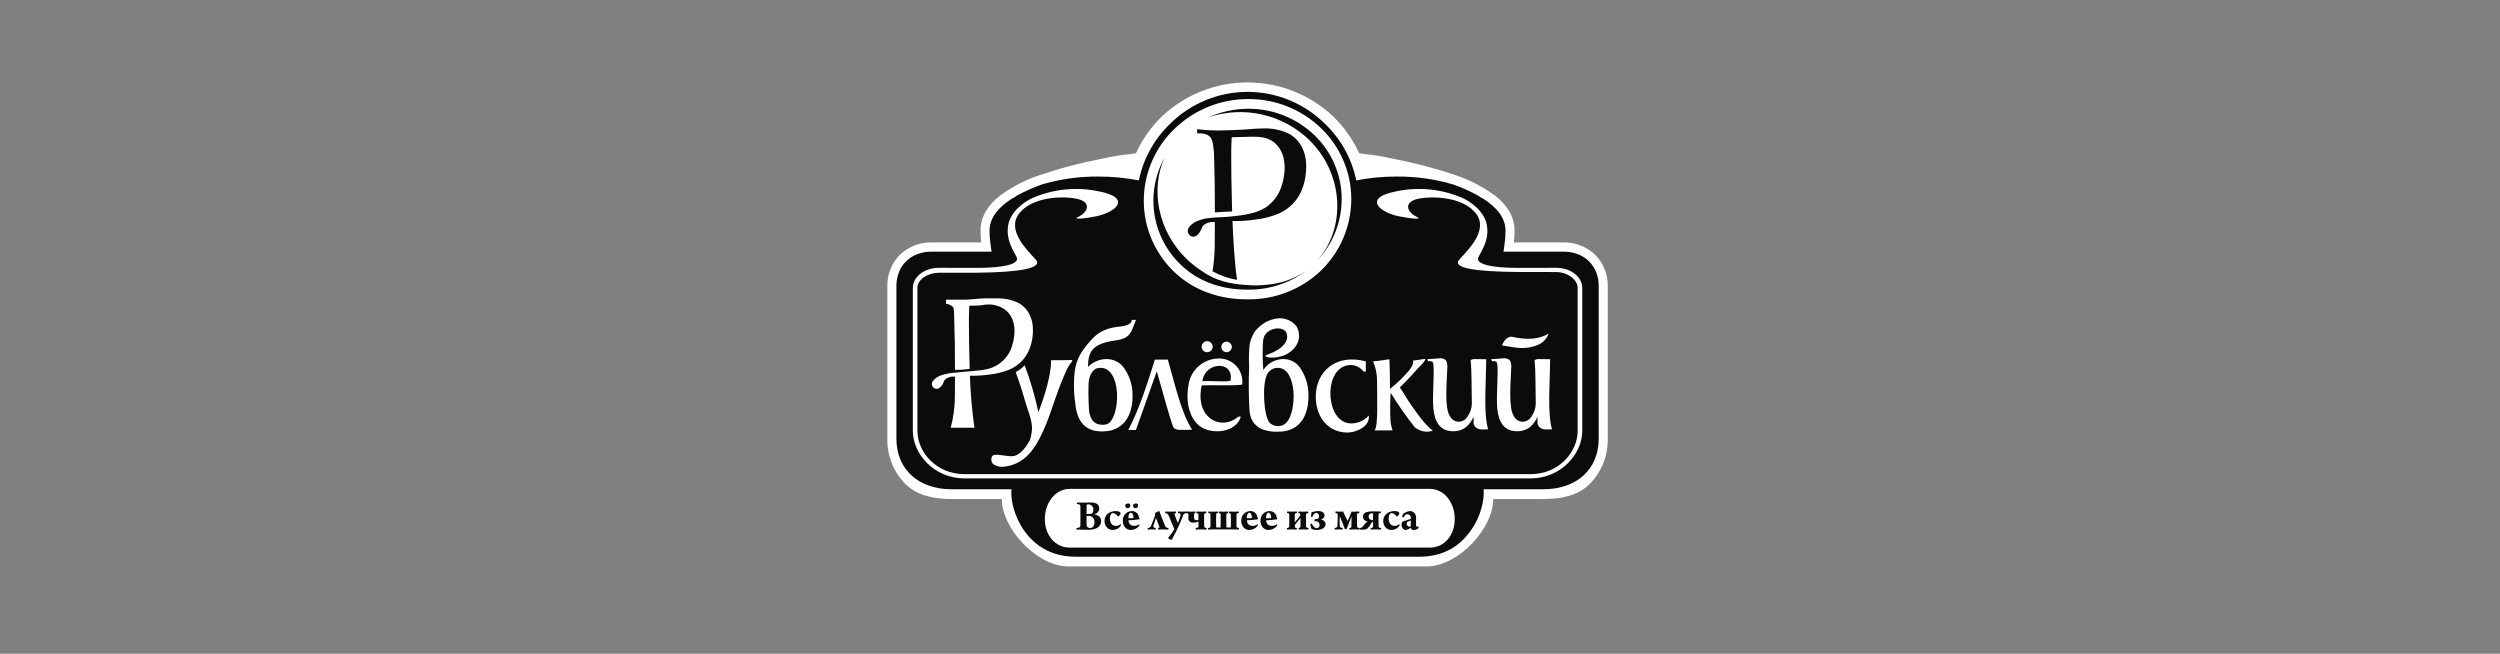 <svg width="283" height="74" viewBox="0 0 283 74" fill="none" xmlns="http://www.w3.org/2000/svg">
<rect x="0" y="0" width="283" height="74" fill="#808080" stroke="none"/>
<path fill-rule="evenodd" clip-rule="evenodd" d="M175.347 56.396H168.674C168.674 56.396 165.468 63.659 160.98 63.659H121.217C116.727 63.659 113.522 56.396 113.522 56.396C113.522 56.396 109.541 55.943 106.849 55.943C104.158 55.943 100.76 52.018 100.76 52.018V33.254C100.76 28.884 104.291 28.114 104.291 28.114L111.216 27.854C111.301 26.79 111.561 25.748 111.985 24.769C112.626 23.484 115.961 21.041 117.371 20.139C118.782 19.237 127.374 19.369 127.374 19.369C127.374 19.369 127.374 18.598 131.221 14.739C135.069 10.879 140.455 10.113 140.455 10.113H142.761C145.924 10.537 148.855 12.006 151.089 14.285C154.936 18.145 154.029 19.369 154.029 19.369C154.029 19.369 160.402 18.232 164.938 20.139C167.974 21.416 170.136 23.484 170.778 24.769C171.419 26.054 171.094 27.854 171.094 27.854L178.925 28.171C178.925 28.171 181.55 28.884 181.55 33.254V50.753C181.55 50.753 178.359 56.396 175.347 56.396Z" fill="#0B0B0B"/>
<path fill-rule="evenodd" clip-rule="evenodd" d="M179.917 54.819C178.599 56.104 176.741 56.495 174.661 56.491H169.023L169.029 56.549C169.029 59.72 165.245 63.976 161.665 64.116H120.775C117.196 63.976 113.411 59.72 113.411 56.549L113.417 56.491H107.785C105.699 56.495 103.841 56.104 102.524 54.819C101.848 54.146 101.315 53.343 100.958 52.459C100.601 51.575 100.427 50.627 100.447 49.674V32.41C100.433 31.749 100.552 31.092 100.797 30.478C101.042 29.864 101.407 29.305 101.871 28.834C102.851 27.908 104.158 27.406 105.506 27.438H111.067C111.019 26.989 110.995 26.538 110.995 26.087C110.995 24.423 111.974 23.1 113.202 22.145C114.542 21.16 116.026 20.388 117.601 19.854C120.014 19.037 122.482 18.39 124.986 17.918C125.967 17.695 126.961 17.535 127.963 17.441L128.593 17.342C129.305 15.776 130.305 14.359 131.542 13.165C134.163 10.701 137.624 9.33 141.221 9.33C144.818 9.33 148.279 10.701 150.9 13.165C152.137 14.359 153.137 15.776 153.849 17.342C154.059 17.375 154.275 17.407 154.48 17.441C155.481 17.535 156.475 17.695 157.456 17.918C159.96 18.389 162.428 19.036 164.842 19.854C166.416 20.388 167.9 21.16 169.24 22.145C170.468 23.1 171.447 24.423 171.447 26.087C171.447 26.538 171.423 26.989 171.375 27.438H176.936C178.285 27.406 179.591 27.908 180.571 28.834C181.035 29.305 181.401 29.864 181.646 30.478C181.891 31.092 182.011 31.749 181.999 32.41V49.674C182.017 50.627 181.843 51.575 181.485 52.459C181.127 53.344 180.594 54.146 179.917 54.819ZM180.973 32.381C180.973 30.087 179.352 28.488 177.001 28.488H170.196L170.312 27.64C170.391 27.116 170.428 26.587 170.423 26.058C170.401 24.641 169.422 23.446 167.817 22.437L167.701 22.4C167.585 22.314 167.458 22.227 167.325 22.145C166.431 21.653 165.498 21.234 164.537 20.892C162.447 20.271 160.277 19.965 158.097 19.986C156.563 19.981 155.032 20.128 153.527 20.423C153.031 17.985 151.803 15.757 150.009 14.034C147.676 11.707 144.515 10.401 141.22 10.401C137.925 10.401 134.765 11.707 132.432 14.034C130.641 15.758 129.416 17.986 128.919 20.423C127.412 20.128 125.88 19.982 124.344 19.986C122.164 19.965 119.993 20.271 117.904 20.892C116.943 21.235 116.01 21.654 115.116 22.145C114.983 22.227 114.856 22.314 114.74 22.4L114.623 22.437C113.019 23.446 112.04 24.641 112.018 26.058C112.012 26.587 112.049 27.116 112.128 27.64L112.245 28.488H105.44C103.092 28.488 101.473 30.087 101.473 32.381V49.645C101.473 53.212 104.051 55.383 107.719 55.383H114.496C114.275 57.681 116.133 63.02 121.738 63.02H160.703C166.305 63.02 168.166 57.681 167.945 55.383H174.722C178.39 55.383 180.973 53.212 180.973 49.645V32.381ZM118.983 40.776C119.381 40.776 120.892 40.784 121.356 40.743C121.37 40.783 121.378 40.825 121.378 40.867V40.895C121.154 41.148 120.964 41.429 120.814 41.732C119.73 44.018 119.16 46.197 118.43 47.989C117.441 50.398 116.329 52.376 113.943 52.788C113.701 52.842 113.453 52.857 113.207 52.833C112.537 52.693 112.106 52.495 112.245 51.787C112.383 51.078 114.114 51.853 114.906 51.585C115.536 51.375 116.1 50.67 116.433 50.09C116.6 49.833 116.703 49.538 116.731 49.233C117.052 47.902 116.466 46.901 115.979 45.188C115.675 44.113 115.326 43.05 114.977 42.119C115.357 41.922 115.701 41.663 115.995 41.353C116.643 43.079 117.161 44.851 117.544 46.654C117.544 46.654 119.01 43.075 118.983 40.776ZM109.771 41.752C109.218 41.836 108.66 41.873 108.101 41.863C108.101 40.508 108.089 39.206 108.089 38.996C108.051 37.411 108.029 36.475 108.007 35.767C108.016 35.442 107.988 35.117 107.925 34.799C107.704 34.566 107.408 34.42 107.089 34.387V33.926H109.169C109.717 33.905 110.248 33.86 110.729 33.819L110.802 33.81C111.499 33.753 112.157 33.777 112.788 33.777C113.62 33.743 114.448 33.906 115.205 34.251C116.373 34.84 117.003 36.076 116.926 37.645C116.832 39.516 116.007 41.081 114.259 41.839C113.541 42.126 112.788 42.315 112.019 42.399C111.302 42.496 110.579 42.543 109.856 42.539H109.793C109.857 44.508 110.029 46.471 110.307 48.421H107.618C107.921 47.302 108.079 46.149 108.089 44.99C108.1 44.619 108.105 43.676 108.105 42.646C107.987 42.626 107.866 42.622 107.746 42.634C106.971 42.741 106.85 43.178 106.85 43.178C106.85 43.178 106.434 44.368 105.71 43.915C104.952 43.198 106.357 42.556 106.357 42.556L106.672 42.44C107.204 42.287 107.752 42.196 108.304 42.168C108.432 42.156 108.57 42.139 108.714 42.123C109.057 42.086 109.433 42.061 109.782 42.032L110.794 41.934C111.004 41.915 111.213 41.885 111.419 41.843C112.135 41.747 112.81 41.45 113.363 40.985C113.917 40.52 114.327 39.908 114.545 39.219C115.071 37.625 114.916 36.068 113.942 35.19C113.336 34.685 112.561 34.427 111.773 34.469C111.469 34.469 111.148 34.568 110.799 34.581C110.606 34.589 109.732 34.609 109.732 34.609L109.726 34.663C109.604 36.121 109.759 41.443 109.759 41.443C109.759 41.443 109.766 41.554 109.771 41.752ZM174.827 38.539C174.732 38.64 174.626 38.729 174.511 38.807C174.396 38.888 174.274 38.958 174.146 39.017C174.011 39.08 173.873 39.133 173.731 39.178C173.582 39.223 173.433 39.264 173.278 39.297C173.121 39.33 172.962 39.355 172.802 39.371C172.633 39.391 172.463 39.401 172.293 39.4C172.118 39.399 171.942 39.388 171.768 39.367C171.585 39.351 171.397 39.322 171.209 39.293C171.021 39.264 170.822 39.231 170.622 39.198C170.423 39.165 170.219 39.132 170.014 39.099L170.019 39.091C170.103 38.873 170.223 38.672 170.374 38.494C170.471 38.379 170.589 38.284 170.722 38.214C170.839 38.149 170.97 38.114 171.104 38.111C171.237 38.136 171.364 38.164 171.491 38.189C171.618 38.214 171.751 38.234 171.873 38.255C171.995 38.276 172.127 38.292 172.255 38.304C172.382 38.317 172.502 38.329 172.625 38.337C172.749 38.346 172.869 38.346 172.991 38.346C173.113 38.346 173.234 38.342 173.356 38.337C173.474 38.333 173.592 38.322 173.709 38.304C173.825 38.291 173.939 38.272 174.053 38.247C174.273 38.199 174.489 38.134 174.7 38.053C174.899 37.977 175.092 37.885 175.277 37.777L175.271 37.835C175.172 38.097 175.021 38.337 174.827 38.539ZM168.907 40.904L168.802 40.657C168.802 40.657 169.499 40.624 170.218 40.558C170.348 40.543 170.48 40.558 170.603 40.601C170.726 40.643 170.839 40.713 170.932 40.805C171.067 41.108 171.113 41.444 171.064 41.773C171.02 43.289 170.727 46.148 171.375 47.124C171.453 47.283 171.569 47.42 171.711 47.526C171.854 47.631 172.02 47.7 172.195 47.727C172.371 47.755 172.55 47.74 172.718 47.683C172.886 47.627 173.038 47.531 173.162 47.404C173.588 46.935 173.831 46.328 173.847 45.694C173.814 44.187 173.842 41.917 173.715 40.846L173.72 40.76C173.876 40.675 174.052 40.636 174.229 40.648C174.567 40.648 175.17 40.661 175.474 40.665C175.463 43.157 175.147 46.72 175.684 48.598C175.568 48.598 175.308 48.607 175.203 48.615H175.175C174.362 48.664 174.08 48.215 174.041 47.902L174.047 47.589V47.19C173.604 48.092 172.984 48.804 171.778 48.817C170.218 48.837 169.648 47.733 169.493 46.267C169.329 44.632 169.72 41.27 169.399 40.965C169.326 40.922 169.244 40.895 169.16 40.884C169.075 40.874 168.989 40.88 168.907 40.904ZM173.266 54.155H109.175C105.734 54.155 103.333 51.379 103.333 48.771V32.562C103.333 31.483 104.461 30.317 106.299 30.317C106.299 30.317 109.756 30.325 110.563 30.325C113.684 30.325 115.476 29.885 115.078 29.094C114.679 28.303 113.86 27.145 114.121 25.535C114.381 23.924 115.958 22.816 116.931 22.392C119.278 21.386 121.879 21.13 124.378 21.659C128.217 22.388 126.297 24.068 123.985 24.505C121.672 24.942 121.849 24.657 121.849 24.657C123.299 24.027 123.592 22.816 121.805 22.482C120.018 22.149 116.743 22.351 115.343 24.196C113.944 26.041 116.218 28.266 117.224 29.353C118.148 30.346 115.535 30.828 110.486 30.873C110.033 30.877 106.791 30.877 106.299 30.877C104.988 30.877 103.853 31.672 103.853 32.562V48.771C103.853 51.181 105.989 53.673 109.175 53.673H173.267C176.453 53.673 178.589 51.181 178.589 48.771V32.562C178.589 31.672 177.455 30.795 176.143 30.795C175.649 30.795 172.41 30.791 171.956 30.791C166.905 30.746 164.294 30.346 165.218 29.353C166.225 28.266 168.499 26.041 167.099 24.196C165.699 22.351 162.429 22.153 160.637 22.482C158.845 22.812 159.143 24.027 160.593 24.657C160.593 24.657 160.775 24.942 158.457 24.505C156.139 24.068 154.225 22.388 158.065 21.659C160.563 21.13 163.164 21.386 165.511 22.392C166.485 22.816 168.056 23.924 168.321 25.535C168.587 27.145 167.763 28.299 167.365 29.094C166.966 29.889 168.759 30.325 171.879 30.325C172.687 30.325 176.143 30.317 176.143 30.317C177.98 30.317 179.114 31.483 179.114 32.562V48.771C179.113 51.379 176.707 54.155 173.266 54.155ZM161.671 40.904L161.565 40.657C161.565 40.657 162.263 40.624 162.982 40.558C163.112 40.543 163.243 40.557 163.367 40.6C163.49 40.643 163.603 40.713 163.696 40.805C163.831 41.108 163.877 41.444 163.828 41.773C163.784 43.289 163.491 46.148 164.133 47.124C164.212 47.283 164.328 47.421 164.471 47.526C164.615 47.63 164.781 47.7 164.957 47.727C165.132 47.754 165.312 47.739 165.48 47.683C165.649 47.627 165.801 47.531 165.925 47.404C166.35 46.934 166.593 46.328 166.611 45.694C166.578 44.187 166.605 41.917 166.479 40.846L166.484 40.76C166.64 40.675 166.816 40.636 166.993 40.648C167.33 40.648 167.933 40.661 168.238 40.665C168.232 43.157 167.906 46.72 168.453 48.598C168.338 48.598 168.072 48.607 167.961 48.615H167.939C167.126 48.664 166.843 48.215 166.805 47.902L166.81 47.589V47.19C166.368 48.092 165.748 48.804 164.542 48.817C162.982 48.837 162.412 47.733 162.263 46.267C162.091 44.632 162.484 41.27 162.163 40.965C162.089 40.923 162.008 40.895 161.923 40.884C161.839 40.874 161.753 40.88 161.671 40.904ZM155.436 40.908C155.956 40.858 156.808 40.76 157.278 40.665C157.339 41.484 157.339 43.697 157.35 44.026C158.127 43.406 158.844 42.715 159.492 41.962C159.884 41.484 160.084 40.941 159.924 40.83L161.334 40.623C161.406 40.871 160.587 41.604 160.587 41.604C160.587 41.604 159.171 43.211 158.457 43.857C158.922 44.5 159.271 45.196 159.796 45.917C160.51 46.905 161.079 47.828 162.203 48.771C162.148 48.78 162.087 48.792 162.014 48.804C161.684 48.886 161.338 48.886 161.007 48.804C160.676 48.721 160.371 48.559 160.117 48.331C159.15 47.093 158.25 45.803 157.423 44.467C157.359 45.479 157.35 46.494 157.395 47.507C157.421 47.92 157.503 48.327 157.639 48.718H155.591C156.028 48.298 155.885 45.266 155.88 43.021C155.874 42.294 155.723 41.575 155.434 40.908H155.436ZM152.752 47.923C153.162 47.953 153.573 47.889 153.953 47.735C154.334 47.582 154.675 47.343 154.949 47.037C155.104 48.347 153.405 48.981 152.487 48.965C150.252 48.932 148.986 47.128 148.945 45.011C148.884 42.098 151.196 39.989 154.61 40.908V42.041C154.572 42.065 154.529 42.079 154.485 42.083C154.441 42.086 154.396 42.079 154.355 42.061C154.102 41.72 153.737 41.477 153.325 41.374C152.912 41.271 152.477 41.315 152.092 41.497C149.87 42.461 150.158 47.647 152.752 47.923ZM147.049 41.468C147.75 42.404 148.125 43.544 148.117 44.714C148.161 46.79 147.325 48.928 144.581 48.87C144.068 48.886 143.555 48.815 143.065 48.66C142.691 48.544 142.353 48.333 142.085 48.048C141.817 47.763 141.626 47.413 141.533 47.033C141.485 46.831 141.454 46.626 141.439 46.419C141.345 44.797 141.334 43.17 141.405 41.546C141.361 40.783 141.37 40.018 141.433 39.256C141.46 38.875 141.558 38.502 141.721 38.156C141.86 37.774 142.085 37.43 142.381 37.151C142.866 36.656 143.479 36.303 144.152 36.134C144.607 35.993 145.093 35.989 145.55 36.121C146.007 36.254 146.415 36.517 146.724 36.879C146.965 37.251 147.08 37.69 147.053 38.131C147.027 38.573 146.859 38.995 146.575 39.334C146.153 39.844 145.576 40.203 144.932 40.356C143.875 40.636 143.222 40.376 143.239 40.298C143.233 40.17 143.847 40.08 144.578 39.631C144.972 39.421 145.302 39.11 145.535 38.729C145.641 38.556 145.7 38.359 145.707 38.157C145.714 37.955 145.668 37.754 145.573 37.575C145.214 37.04 144.124 37.023 143.427 37.629C143.388 37.678 143.349 37.724 143.327 37.748C142.94 38.111 142.956 38.844 142.946 39.33C142.915 40.19 142.937 41.051 143.012 41.909C143.69 40.681 145.831 40.022 147.049 41.468ZM143.724 47.857C143.937 48.059 144.209 48.189 144.5 48.226C144.792 48.263 145.088 48.206 145.345 48.063C146.971 47.144 146.955 40.879 144.161 41.715C143.885 41.843 143.648 42.042 143.475 42.292C142.839 43.388 143.032 47.083 143.724 47.857ZM141.129 33.885C138.146 33.885 135.164 32.953 132.89 30.746C131.81 29.708 130.951 28.462 130.364 27.084C129.777 25.706 129.476 24.223 129.477 22.725C129.478 21.203 129.786 19.698 130.384 18.298C130.982 16.898 131.857 15.634 132.956 14.582C135.197 12.412 138.197 11.203 141.316 11.212C144.385 11.2 147.339 12.385 149.548 14.516C150.628 15.555 151.487 16.801 152.075 18.18C152.662 19.558 152.966 21.041 152.967 22.54C152.963 24.062 152.653 25.568 152.054 26.967C151.455 28.366 150.58 29.63 149.482 30.684C147.225 32.804 144.225 33.954 141.129 33.885H141.129ZM131.819 17.848C130.997 19.342 130.565 21.02 130.563 22.725C130.564 24.075 130.837 25.411 131.367 26.652C131.896 27.894 132.671 29.016 133.645 29.951C135.704 31.948 138.408 32.785 141.13 32.785C143.539 32.847 145.899 32.102 147.835 30.667C146.504 31.579 144.954 32.12 143.345 32.237C142.61 32.321 141.869 32.33 141.132 32.261C139.268 32.163 137.569 31.767 136.053 30.68C135.422 30.275 134.833 29.808 134.294 29.287C131.071 26.14 130.208 21.465 131.818 17.848H131.819ZM139.426 15.603V15.57L139.47 15.533C139.659 15.529 140.483 15.513 140.687 15.504C141.092 15.488 141.473 15.472 141.827 15.472C142.718 15.472 143.642 15.562 144.367 16.233C145.512 17.284 145.689 19.146 145.075 21.049C144.797 21.974 144.226 22.783 143.448 23.356C143.276 23.487 143.09 23.6 142.895 23.694C142.491 23.902 142.062 24.055 141.618 24.151C141.212 24.258 140.799 24.338 140.382 24.39C139.813 24.456 139.082 24.558 138.407 24.575C138.081 24.583 137.782 24.6 137.522 24.62V24.637C137.458 24.633 137.393 24.633 137.329 24.637C136.913 24.674 136.587 24.719 136.34 24.764C136.173 24.802 136.008 24.849 135.846 24.904L135.475 25.041C135.475 25.041 133.827 25.811 134.717 26.672C135.569 27.211 136.056 25.786 136.056 25.786C136.056 25.786 136.2 25.263 137.101 25.135C137.242 25.121 137.383 25.127 137.522 25.152C137.522 26.383 137.516 27.512 137.505 27.957C137.485 28.878 137.403 29.798 137.262 30.709C138.124 31.191 139.064 31.52 140.039 31.681C139.751 29.913 139.591 26.787 139.514 25.02C140.387 25.039 141.261 24.982 142.125 24.851C143.022 24.751 143.901 24.526 144.736 24.184C146.789 23.277 147.751 21.407 147.856 19.171C147.951 17.292 147.214 15.809 145.843 15.109C144.96 14.694 143.99 14.499 143.016 14.54C142.324 14.54 141.615 14.615 140.863 14.664C140.332 14.701 139.27 14.738 138.733 14.751C137.659 14.798 136.582 14.757 135.514 14.627V14.635L135.519 14.981C135.53 15.097 135.547 15.097 135.58 15.097H135.718L135.823 15.092C135.894 15.092 135.964 15.097 136.034 15.105C136.153 15.115 136.271 15.134 136.388 15.162C136.505 15.196 136.618 15.241 136.725 15.298C136.831 15.358 136.924 15.436 137.002 15.529C137.093 15.643 137.162 15.773 137.208 15.912C137.28 16.127 137.327 16.349 137.346 16.575L137.423 17.292C137.44 18.095 137.468 19.154 137.506 20.785C137.512 21.028 137.517 22.486 137.523 24.048C138.021 24.006 138.745 23.961 139.476 23.936C139.47 23.792 139.47 23.71 139.47 23.71C139.47 23.71 139.287 17.342 139.425 15.603H139.426ZM148.804 15.311C146.793 13.376 144.108 12.301 141.318 12.312C139.772 12.312 138.243 12.638 136.831 13.268C138.782 12.615 140.874 12.511 142.88 12.965C144.885 13.42 146.728 14.416 148.206 15.846C152.151 19.698 152.411 25.872 149.052 29.563C150.862 27.672 151.874 25.157 151.88 22.54C151.88 21.19 151.608 19.854 151.079 18.611C150.55 17.369 149.775 16.246 148.802 15.311H148.804ZM136.024 39.273C136.018 39.148 136.05 39.024 136.115 38.917C136.18 38.81 136.276 38.726 136.39 38.674C136.504 38.622 136.63 38.605 136.754 38.626C136.877 38.647 136.991 38.705 137.082 38.791C137.172 38.877 137.235 38.989 137.261 39.111C137.288 39.233 137.277 39.361 137.23 39.477C137.184 39.593 137.103 39.692 137 39.762C136.896 39.832 136.774 39.87 136.649 39.87C136.569 39.872 136.488 39.858 136.413 39.829C136.338 39.8 136.27 39.757 136.211 39.701C136.153 39.646 136.107 39.58 136.074 39.506C136.042 39.432 136.024 39.353 136.022 39.273H136.024ZM138.818 39.87C138.701 39.864 138.589 39.824 138.495 39.756C138.401 39.687 138.329 39.592 138.288 39.483C138.247 39.374 138.24 39.255 138.266 39.141C138.292 39.028 138.35 38.924 138.435 38.843C138.519 38.763 138.625 38.709 138.74 38.688C138.854 38.667 138.973 38.68 139.08 38.726C139.187 38.772 139.279 38.848 139.343 38.945C139.408 39.042 139.442 39.156 139.443 39.273C139.441 39.353 139.423 39.432 139.391 39.506C139.359 39.579 139.312 39.646 139.254 39.701C139.196 39.757 139.127 39.8 139.052 39.829C138.977 39.858 138.897 39.872 138.817 39.87H138.818ZM140.162 47.177C140.26 47.151 140.362 47.15 140.461 47.173C139.974 48.957 137.141 49.278 135.78 48.211C134.419 47.144 134.231 44.961 134.574 43.375C134.727 42.613 135.131 41.923 135.722 41.418C136.313 40.912 137.056 40.62 137.833 40.587C138.22 40.559 138.609 40.618 138.971 40.759C139.333 40.901 139.658 41.121 139.925 41.403C140.191 41.686 140.391 42.024 140.511 42.394C140.63 42.763 140.666 43.155 140.616 43.54C139.504 43.688 137.147 43.569 136.029 43.627C135.232 47.322 138.219 48.829 140.161 47.177H140.162ZM139.299 43.083C139.515 41.81 138.663 41.32 137.789 41.431C137.355 41.488 136.953 41.689 136.648 42.002C136.343 42.315 136.152 42.722 136.107 43.157C136.659 43.058 138.944 43.289 139.298 43.083H139.299ZM132.201 40.706C132.981 43.396 133.684 46.671 134.945 48.64C134.635 48.656 134.121 48.673 133.651 48.66C133.405 48.672 133.16 48.618 132.942 48.504C132.871 48.437 132.816 48.356 132.782 48.265C132.582 47.737 132.173 46.374 131.93 45.501C131.603 44.339 131.27 43.128 130.945 42.036C130.259 44.01 128.583 48.673 128.583 48.673H127.724C128.98 46.283 129.854 43.491 130.734 40.706H132.201H132.201ZM126.276 38.535C123.521 38.922 123.183 39.894 123.161 41.542C124.057 40.566 125.955 40.179 127.094 41.468C127.822 42.392 128.212 43.538 128.201 44.714C128.245 46.498 127.604 48.318 125.612 48.763L125.488 48.78C122.485 49.208 122.003 47.157 121.809 46.325C121.771 46.137 121.747 45.947 121.738 45.756C121.616 45.013 121.561 44.26 121.573 43.507C121.578 41.27 121.982 40.146 123.603 38.399C124.378 37.571 125.251 37.102 126.812 36.962C127.498 36.9 128.123 36.665 128.123 36.212H128.593L128.212 37.196C127.818 38.222 127.127 38.411 126.275 38.535H126.276ZM123.272 46.316C123.272 46.316 123.272 48.079 124.738 48.079C125.023 48.113 125.311 48.044 125.551 47.886L125.607 47.836L125.617 47.828C126.995 46.374 126.807 40.932 124.085 41.715L124.068 41.723C123.958 41.781 123.266 42.172 123.222 43.478C123.171 44.899 123.271 46.316 123.271 46.316H123.272Z" fill="white"/>
<path fill-rule="evenodd" clip-rule="evenodd" d="M161.856 61.99H121.098C119.444 61.99 118.276 60.585 118.276 58.752C118.276 56.919 119.444 55.342 121.098 55.342H161.856C163.51 55.342 164.677 56.915 164.677 58.752C164.677 60.59 163.51 61.99 161.856 61.99ZM123.891 58.2C124.039 58.172 124.172 58.094 124.271 57.981C124.37 57.867 124.427 57.724 124.435 57.574C124.435 56.998 123.935 56.882 123.474 56.882C123.342 56.882 122.994 56.899 122.611 56.899C122.239 56.899 122.028 56.882 121.911 56.882C121.894 56.939 121.894 56.999 121.911 57.055C121.998 57.059 122.084 57.076 122.166 57.105C122.21 57.119 122.248 57.149 122.272 57.189C122.297 57.229 122.306 57.277 122.299 57.323C122.308 57.591 122.308 57.887 122.308 58.402C122.308 58.967 122.308 59.354 122.299 59.481C122.305 59.527 122.296 59.574 122.274 59.615C122.251 59.655 122.217 59.688 122.175 59.708C122.074 59.743 121.968 59.765 121.861 59.774C121.84 59.829 121.838 59.89 121.856 59.947C122.19 59.947 123.004 59.972 123.22 59.972C123.506 59.979 123.792 59.928 124.058 59.823C124.233 59.762 124.383 59.647 124.489 59.496C124.594 59.344 124.649 59.163 124.647 58.979C124.647 58.538 124.333 58.32 123.892 58.229C123.889 58.227 123.887 58.225 123.886 58.223C123.885 58.22 123.884 58.218 123.884 58.215C123.884 58.212 123.885 58.209 123.886 58.207C123.887 58.204 123.889 58.202 123.891 58.2ZM126.878 59.366C126.876 59.359 126.872 59.352 126.867 59.346C126.862 59.34 126.856 59.336 126.848 59.333C126.704 59.461 126.517 59.532 126.324 59.531C126.22 59.536 126.117 59.514 126.024 59.468C125.931 59.422 125.852 59.353 125.794 59.267C125.69 59.094 125.638 58.896 125.642 58.695C125.642 58.307 125.794 58.077 126.01 58.077C126.229 58.131 126.421 58.267 126.545 58.456C126.568 58.467 126.594 58.47 126.619 58.464C126.718 58.381 126.797 58.277 126.85 58.159C126.859 58.127 126.859 58.093 126.85 58.06C126.812 57.993 126.751 57.941 126.678 57.916C126.543 57.866 126.4 57.844 126.256 57.85C125.998 57.86 125.747 57.934 125.525 58.064C125.375 58.157 125.252 58.286 125.165 58.439C125.079 58.593 125.032 58.766 125.031 58.942C125.021 59.192 125.095 59.439 125.242 59.642C125.327 59.757 125.44 59.849 125.569 59.91C125.698 59.971 125.841 59.999 125.983 59.992C126.152 59.989 126.317 59.948 126.467 59.872C126.617 59.795 126.747 59.686 126.848 59.551C126.875 59.494 126.885 59.429 126.878 59.366ZM127.907 57.055C127.883 57.032 127.853 57.014 127.821 57.003C127.789 56.992 127.755 56.987 127.721 56.989C127.607 56.99 127.496 57.029 127.407 57.1C127.381 57.169 127.375 57.243 127.388 57.315C127.397 57.355 127.414 57.394 127.438 57.428C127.463 57.462 127.494 57.491 127.53 57.512C127.629 57.53 127.731 57.52 127.824 57.484C127.862 57.451 127.891 57.41 127.912 57.364C127.932 57.319 127.942 57.27 127.942 57.22C127.94 57.163 127.929 57.108 127.907 57.055ZM128.79 57.055C128.737 57.01 128.669 56.986 128.599 56.989C128.485 56.991 128.375 57.03 128.285 57.1C128.262 57.169 128.255 57.243 128.265 57.315C128.288 57.395 128.338 57.466 128.408 57.512C128.506 57.53 128.608 57.52 128.702 57.484C128.74 57.451 128.771 57.411 128.791 57.365C128.811 57.32 128.821 57.27 128.819 57.22C128.82 57.164 128.81 57.108 128.79 57.055ZM128.932 58.579C128.917 58.382 128.829 58.198 128.685 58.063C128.54 57.928 128.35 57.852 128.153 57.85C127.945 57.855 127.742 57.913 127.564 58.019C127.417 58.12 127.298 58.255 127.218 58.413C127.137 58.572 127.098 58.748 127.103 58.925C127.088 59.228 127.194 59.525 127.397 59.749C127.485 59.833 127.588 59.897 127.701 59.939C127.814 59.981 127.934 59.999 128.055 59.992C128.229 59.984 128.4 59.938 128.555 59.859C128.711 59.779 128.848 59.667 128.957 59.531C128.972 59.477 128.981 59.422 128.981 59.366C128.977 59.353 128.969 59.341 128.957 59.333C128.798 59.463 128.598 59.532 128.393 59.527C128.308 59.532 128.223 59.52 128.142 59.491C128.062 59.462 127.989 59.416 127.927 59.358C127.819 59.246 127.754 59.1 127.741 58.946C127.74 58.928 127.748 58.91 127.76 58.897C128.168 58.886 128.574 58.848 128.976 58.785C128.996 58.742 129.006 58.696 129.006 58.649C128.974 58.636 128.947 58.611 128.932 58.579ZM131.242 57.883C131.24 57.873 131.234 57.865 131.226 57.859C131.218 57.853 131.208 57.85 131.198 57.85C131.039 57.907 130.887 57.983 130.747 58.077C130.741 58.084 130.738 58.092 130.736 58.1C130.734 58.109 130.735 58.118 130.737 58.126C130.759 58.162 130.771 58.203 130.773 58.244C130.775 58.286 130.766 58.328 130.747 58.365C130.619 58.715 130.438 59.201 130.34 59.416C130.323 59.514 130.272 59.605 130.196 59.67C130.12 59.735 130.023 59.772 129.923 59.774C129.905 59.83 129.907 59.892 129.928 59.947C130.016 59.947 130.202 59.93 130.34 59.93C130.457 59.93 130.722 59.947 130.806 59.947C130.834 59.894 130.845 59.833 130.835 59.774C130.763 59.76 130.692 59.74 130.624 59.712C130.561 59.683 130.536 59.63 130.57 59.498C130.611 59.354 130.752 58.921 130.845 58.662C130.846 58.659 130.848 58.657 130.85 58.656C130.852 58.655 130.855 58.654 130.857 58.654C130.86 58.654 130.862 58.655 130.864 58.656C130.866 58.657 130.868 58.659 130.869 58.662C130.963 58.88 131.164 59.403 131.24 59.634C131.26 59.704 131.24 59.72 131.221 59.729C131.179 59.747 131.137 59.762 131.093 59.774C131.085 59.832 131.092 59.892 131.113 59.947C131.206 59.939 131.451 59.93 131.598 59.93C131.745 59.93 132.113 59.939 132.25 59.947C132.271 59.892 132.274 59.831 132.26 59.774C132.171 59.776 132.083 59.748 132.012 59.694C131.941 59.64 131.89 59.564 131.868 59.477C131.752 59.209 131.394 58.303 131.242 57.883ZM136.597 59.774C136.549 59.76 136.5 59.749 136.45 59.741C136.428 59.738 136.408 59.73 136.389 59.719C136.371 59.707 136.354 59.693 136.342 59.675C136.329 59.657 136.32 59.637 136.315 59.616C136.31 59.595 136.309 59.573 136.312 59.551C136.307 59.424 136.302 59.172 136.302 58.901C136.298 58.678 136.302 58.402 136.307 58.27C136.304 58.251 136.305 58.232 136.309 58.213C136.314 58.194 136.323 58.176 136.335 58.161C136.347 58.146 136.362 58.133 136.38 58.125C136.397 58.116 136.416 58.111 136.435 58.11C136.469 58.102 136.523 58.085 136.559 58.081C136.568 58.022 136.568 57.962 136.559 57.904C136.377 57.908 136.201 57.92 135.999 57.92C135.862 57.92 135.524 57.908 135.445 57.908C135.429 57.963 135.426 58.02 135.435 58.077C135.476 58.082 135.516 58.093 135.553 58.11C135.585 58.114 135.615 58.13 135.635 58.156C135.655 58.181 135.665 58.213 135.661 58.246C135.666 58.41 135.666 58.678 135.666 58.855C135.603 58.878 135.537 58.889 135.47 58.888C135.427 58.894 135.383 58.889 135.342 58.874C135.301 58.859 135.264 58.835 135.235 58.803C135.205 58.771 135.183 58.733 135.171 58.691C135.159 58.65 135.157 58.605 135.166 58.563C135.16 58.441 135.161 58.318 135.171 58.196C135.175 58.122 135.195 58.102 135.313 58.077C135.332 58.021 135.332 57.96 135.313 57.904C135.272 57.904 135.097 57.92 134.842 57.92C134.548 57.92 134.366 57.904 134.298 57.904C134.295 57.909 134.293 57.915 134.291 57.92C134.291 57.916 134.291 57.908 134.288 57.904C134.141 57.908 133.974 57.92 133.812 57.92C133.631 57.92 133.469 57.904 133.366 57.904C133.348 57.96 133.34 58.018 133.342 58.077C133.418 58.082 133.492 58.1 133.562 58.13C133.579 58.136 133.594 58.144 133.607 58.155C133.62 58.166 133.631 58.18 133.638 58.195C133.646 58.211 133.651 58.227 133.652 58.245C133.653 58.262 133.65 58.279 133.645 58.295C133.571 58.599 133.469 58.895 133.341 59.181H133.321C133.262 59.041 133.022 58.435 132.953 58.217C132.948 58.199 132.949 58.181 132.955 58.164C132.961 58.147 132.973 58.132 132.988 58.122C133.035 58.101 133.084 58.086 133.135 58.077C133.142 58.019 133.138 57.96 133.125 57.904C132.983 57.908 132.845 57.92 132.556 57.92C132.237 57.92 131.987 57.904 131.923 57.904C131.905 57.96 131.895 58.018 131.894 58.077C131.954 58.086 132.013 58.101 132.07 58.122C132.208 58.172 132.252 58.25 132.394 58.6C132.575 59.028 132.757 59.481 132.875 59.766C132.895 59.81 132.918 59.852 132.943 59.893C132.749 60.234 132.519 60.553 132.257 60.845C132.245 60.879 132.243 60.917 132.252 60.952C132.347 61.036 132.465 61.089 132.59 61.104L132.649 61.088C132.683 61.022 132.762 60.882 132.821 60.763C133.232 60.009 133.593 59.229 133.9 58.427C133.911 58.365 133.936 58.307 133.972 58.255C134.009 58.204 134.056 58.161 134.111 58.13C134.168 58.103 134.229 58.085 134.292 58.077V58.073C134.335 58.08 134.378 58.091 134.42 58.106C134.451 58.112 134.48 58.13 134.499 58.156C134.519 58.181 134.529 58.213 134.527 58.246C134.527 58.41 134.523 58.538 134.523 58.649C134.516 58.721 134.526 58.794 134.552 58.861C134.579 58.928 134.621 58.988 134.675 59.037C134.807 59.13 134.968 59.175 135.131 59.164C135.317 59.16 135.501 59.117 135.67 59.037C135.67 59.242 135.675 59.432 135.665 59.572C135.671 59.605 135.664 59.639 135.647 59.667C135.63 59.696 135.604 59.718 135.572 59.729C135.503 59.749 135.439 59.757 135.356 59.774C135.34 59.831 135.343 59.892 135.366 59.947C135.444 59.939 135.802 59.93 135.969 59.93C136.146 59.93 136.44 59.947 136.577 59.947C136.6 59.892 136.607 59.832 136.597 59.774H136.597ZM140.255 59.774C140.205 59.76 140.155 59.749 140.103 59.741C140.082 59.738 140.062 59.73 140.043 59.718C140.025 59.707 140.009 59.692 139.997 59.674C139.984 59.657 139.976 59.637 139.971 59.615C139.967 59.594 139.967 59.573 139.971 59.551V58.884C139.971 58.662 139.966 58.39 139.976 58.262C139.971 58.245 139.97 58.226 139.974 58.208C139.977 58.19 139.984 58.173 139.995 58.159C140.006 58.144 140.02 58.132 140.036 58.123C140.052 58.115 140.07 58.11 140.088 58.11C140.134 58.098 140.18 58.088 140.226 58.081C140.238 58.023 140.238 57.962 140.226 57.904C140.044 57.908 139.868 57.92 139.667 57.92C139.529 57.92 139.211 57.908 139.132 57.908C139.111 57.965 139.106 58.026 139.117 58.085C139.161 58.093 139.21 58.102 139.244 58.11C139.269 58.114 139.291 58.127 139.306 58.147C139.322 58.167 139.329 58.192 139.327 58.217C139.337 58.32 139.337 58.748 139.337 58.897C139.337 59.197 139.337 59.642 139.332 59.687C139.329 59.693 139.325 59.698 139.32 59.702C139.315 59.706 139.309 59.708 139.303 59.708H138.861C138.851 59.705 138.842 59.699 138.836 59.691C138.83 59.683 138.827 59.673 138.827 59.663C138.817 59.473 138.817 59.148 138.817 58.88C138.817 58.658 138.817 58.398 138.822 58.266C138.816 58.235 138.82 58.203 138.835 58.175C138.85 58.147 138.875 58.126 138.904 58.114L139.012 58.081C139.024 58.023 139.024 57.962 139.012 57.904C138.831 57.908 138.708 57.92 138.512 57.92C138.262 57.92 138.056 57.908 137.977 57.908C137.961 57.964 137.957 58.023 137.967 58.081L138.08 58.106C138.095 58.108 138.109 58.113 138.123 58.121C138.136 58.13 138.147 58.141 138.156 58.153C138.164 58.166 138.17 58.181 138.173 58.196C138.176 58.211 138.176 58.226 138.173 58.242C138.178 58.32 138.183 58.744 138.183 58.888C138.183 59.3 138.178 59.642 138.168 59.687C138.167 59.693 138.164 59.699 138.159 59.702C138.155 59.706 138.149 59.708 138.143 59.708C137.972 59.708 137.736 59.708 137.702 59.704C137.695 59.702 137.688 59.699 137.683 59.694C137.678 59.689 137.674 59.682 137.673 59.675C137.663 59.543 137.663 59.177 137.663 58.884C137.663 58.752 137.668 58.41 137.668 58.266C137.668 58.159 137.692 58.122 137.756 58.106L137.854 58.081C137.874 58.023 137.874 57.961 137.854 57.904C137.815 57.904 137.689 57.92 137.339 57.92C137.045 57.92 136.863 57.904 136.795 57.904C136.77 57.955 136.765 58.014 136.78 58.069C136.826 58.078 136.872 58.09 136.917 58.106C136.949 58.112 136.977 58.13 136.997 58.156C137.017 58.181 137.027 58.213 137.025 58.246C137.03 58.443 137.03 58.678 137.03 58.88C137.03 59.107 137.03 59.391 137.025 59.547C137.03 59.57 137.03 59.593 137.026 59.615C137.022 59.638 137.013 59.659 137 59.678C136.987 59.697 136.97 59.713 136.951 59.725C136.932 59.737 136.91 59.745 136.888 59.749C136.843 59.754 136.799 59.762 136.756 59.774C136.741 59.831 136.741 59.89 136.756 59.947C136.819 59.947 137.025 59.93 137.28 59.93H139.634C139.811 59.93 140.095 59.947 140.233 59.947C140.254 59.892 140.262 59.833 140.256 59.774H140.255ZM142.34 58.579C142.325 58.382 142.236 58.198 142.092 58.063C141.947 57.928 141.758 57.852 141.56 57.85C141.352 57.855 141.15 57.913 140.971 58.019C140.825 58.12 140.706 58.255 140.625 58.413C140.545 58.572 140.505 58.748 140.51 58.925C140.495 59.228 140.601 59.524 140.804 59.749C140.891 59.833 140.995 59.897 141.108 59.939C141.221 59.981 141.341 59.999 141.461 59.992C141.636 59.984 141.807 59.938 141.962 59.859C142.118 59.779 142.255 59.667 142.364 59.531C142.38 59.477 142.388 59.422 142.389 59.366C142.384 59.353 142.376 59.341 142.364 59.333C142.205 59.463 142.005 59.532 141.8 59.527C141.715 59.532 141.63 59.52 141.55 59.491C141.469 59.462 141.396 59.416 141.334 59.358C141.226 59.246 141.161 59.1 141.148 58.946C141.148 58.928 141.155 58.91 141.167 58.897C141.575 58.886 141.981 58.848 142.384 58.785C142.403 58.742 142.413 58.696 142.413 58.649C142.381 58.636 142.355 58.611 142.34 58.579H142.34ZM144.517 58.579C144.502 58.382 144.413 58.198 144.269 58.063C144.125 57.928 143.935 57.852 143.737 57.85C143.53 57.855 143.327 57.913 143.149 58.019C143.002 58.12 142.883 58.255 142.803 58.413C142.722 58.572 142.683 58.748 142.688 58.925C142.673 59.228 142.778 59.524 142.982 59.749C143.069 59.833 143.173 59.897 143.286 59.939C143.4 59.981 143.52 59.999 143.641 59.992C143.815 59.984 143.986 59.938 144.142 59.859C144.297 59.779 144.434 59.667 144.543 59.531C144.559 59.477 144.567 59.422 144.568 59.366C144.563 59.353 144.555 59.341 144.543 59.333C144.384 59.463 144.184 59.532 143.979 59.527C143.894 59.532 143.809 59.52 143.729 59.491C143.648 59.462 143.575 59.416 143.513 59.358C143.406 59.246 143.34 59.1 143.327 58.946C143.327 58.928 143.334 58.91 143.346 58.897C143.754 58.886 144.16 58.848 144.563 58.785C144.582 58.742 144.592 58.696 144.592 58.649C144.559 58.636 144.533 58.611 144.518 58.579H144.517ZM148.121 59.774C148.048 59.753 148.004 59.749 147.935 59.724C147.901 59.71 147.874 59.685 147.858 59.652C147.842 59.62 147.838 59.583 147.847 59.547C147.837 59.247 147.832 58.489 147.837 58.262C147.832 58.235 147.837 58.207 147.849 58.183C147.861 58.158 147.881 58.139 147.906 58.126C147.963 58.105 148.022 58.09 148.082 58.081C148.102 58.023 148.102 57.961 148.082 57.904C147.979 57.904 147.852 57.92 147.538 57.92C147.224 57.92 147.097 57.904 146.989 57.904C146.966 57.96 146.961 58.022 146.974 58.081C147.019 58.088 147.063 58.099 147.106 58.114C147.14 58.128 147.167 58.153 147.183 58.186C147.2 58.218 147.204 58.256 147.195 58.291C147.194 58.323 147.185 58.354 147.17 58.382C147.038 58.571 146.724 58.954 146.586 59.102C146.581 59.111 146.562 59.111 146.562 59.09C146.567 58.794 146.567 58.431 146.572 58.262C146.569 58.244 146.569 58.226 146.573 58.208C146.577 58.19 146.584 58.173 146.594 58.158C146.605 58.143 146.618 58.131 146.634 58.121C146.649 58.111 146.666 58.105 146.684 58.102L146.808 58.069C146.828 58.014 146.828 57.954 146.808 57.9C146.769 57.9 146.602 57.916 146.254 57.916C145.959 57.916 145.778 57.9 145.709 57.9C145.685 57.951 145.68 58.01 145.694 58.064C145.741 58.074 145.787 58.086 145.832 58.102C145.865 58.108 145.894 58.126 145.914 58.153C145.933 58.179 145.943 58.212 145.94 58.246C145.945 58.41 145.95 58.6 145.95 58.794C145.95 59.02 145.945 59.247 145.945 59.461C145.945 59.621 145.945 59.704 145.821 59.745C145.772 59.753 145.743 59.766 145.684 59.774C145.669 59.831 145.669 59.89 145.684 59.947C145.782 59.947 146.022 59.93 146.213 59.93C146.478 59.93 146.704 59.947 146.783 59.947C146.806 59.892 146.813 59.832 146.802 59.774C146.752 59.766 146.703 59.755 146.655 59.741C146.581 59.712 146.567 59.687 146.567 59.506C146.568 59.473 146.576 59.441 146.591 59.411C146.719 59.23 147.057 58.839 147.185 58.678C147.195 58.658 147.214 58.678 147.214 58.699C147.214 59.024 147.224 59.37 147.214 59.613C147.209 59.7 147.146 59.72 147.003 59.79C146.995 59.842 146.997 59.895 147.008 59.947C147.116 59.934 147.307 59.93 147.523 59.93C147.749 59.93 147.969 59.939 148.102 59.947C148.12 59.891 148.127 59.832 148.122 59.774H148.121ZM149.941 58.353C149.941 58.019 149.622 57.85 149.195 57.85C148.946 57.859 148.7 57.905 148.465 57.986C148.455 58.093 148.411 58.402 148.406 58.489C148.454 58.52 148.51 58.536 148.568 58.534C148.581 58.419 148.63 58.312 148.707 58.226C148.785 58.141 148.887 58.081 148.999 58.056C149.048 58.059 149.096 58.072 149.139 58.094C149.182 58.117 149.22 58.149 149.25 58.188C149.28 58.227 149.301 58.271 149.312 58.319C149.323 58.367 149.323 58.416 149.313 58.464C149.318 58.505 149.313 58.546 149.3 58.584C149.287 58.623 149.265 58.658 149.236 58.687C149.207 58.715 149.172 58.737 149.134 58.751C149.095 58.765 149.054 58.769 149.014 58.765C148.955 58.765 148.896 58.761 148.837 58.752C148.824 58.84 148.806 58.926 148.783 59.012C148.845 59.005 148.907 59.002 148.97 59.004C149.023 59.001 149.076 59.01 149.125 59.029C149.175 59.048 149.22 59.077 149.257 59.115C149.295 59.153 149.324 59.198 149.343 59.247C149.362 59.297 149.37 59.35 149.367 59.403C149.377 59.448 149.378 59.495 149.368 59.54C149.358 59.585 149.338 59.628 149.31 59.664C149.282 59.701 149.246 59.731 149.205 59.752C149.164 59.773 149.119 59.785 149.073 59.786C148.872 59.786 148.685 59.683 148.494 59.267C148.433 59.272 148.376 59.296 148.332 59.337C148.346 59.521 148.389 59.702 148.46 59.873C148.643 59.954 148.842 59.995 149.043 59.992C149.465 59.992 150.058 59.827 150.058 59.317C150.046 59.183 149.985 59.059 149.887 58.968C149.79 58.876 149.662 58.823 149.529 58.818C149.526 58.815 149.525 58.812 149.525 58.808C149.525 58.804 149.526 58.801 149.529 58.798C149.638 58.781 149.738 58.728 149.813 58.648C149.888 58.567 149.933 58.463 149.941 58.353H149.941ZM153.898 59.774L153.741 59.741C153.721 59.737 153.701 59.728 153.684 59.716C153.667 59.705 153.652 59.689 153.64 59.672C153.629 59.654 153.621 59.635 153.617 59.614C153.613 59.593 153.613 59.572 153.618 59.551C153.603 59.148 153.598 58.538 153.603 58.258C153.6 58.243 153.6 58.227 153.603 58.212C153.606 58.197 153.612 58.183 153.62 58.17C153.629 58.157 153.64 58.146 153.653 58.138C153.667 58.13 153.681 58.124 153.696 58.122C153.75 58.102 153.806 58.088 153.863 58.081C153.883 58.023 153.883 57.961 153.863 57.904C153.731 57.904 153.5 57.92 153.299 57.92C153.197 57.922 153.096 57.917 152.995 57.908C152.871 58.266 152.727 58.617 152.564 58.958C152.563 58.96 152.561 58.962 152.56 58.963C152.558 58.964 152.556 58.964 152.554 58.964C152.552 58.964 152.55 58.964 152.548 58.963C152.546 58.962 152.545 58.96 152.544 58.958C152.456 58.806 152.259 58.386 152.122 58.102C152.093 58.036 152.069 57.968 152.048 57.9C151.959 57.912 151.869 57.917 151.779 57.916C151.582 57.916 151.264 57.9 151.195 57.9C151.17 57.951 151.165 58.01 151.18 58.064C151.229 58.074 151.276 58.086 151.322 58.102C151.355 58.109 151.384 58.129 151.404 58.156C151.423 58.183 151.433 58.216 151.43 58.25C151.44 58.6 151.416 59.271 151.401 59.506C151.391 59.667 151.362 59.72 151.092 59.774C151.08 59.831 151.08 59.89 151.092 59.947C151.156 59.947 151.367 59.93 151.504 59.93C151.656 59.93 151.838 59.947 151.99 59.947C152.012 59.892 152.016 59.831 151.999 59.774C151.935 59.762 151.871 59.747 151.808 59.729C151.765 59.715 151.726 59.689 151.699 59.653C151.672 59.616 151.657 59.572 151.656 59.527C151.641 59.263 151.651 58.835 151.651 58.48C151.651 58.468 151.671 58.468 151.676 58.476C151.882 58.946 152.098 59.514 152.253 59.918C152.315 59.909 152.378 59.897 152.439 59.881C152.601 59.469 152.861 58.769 152.979 58.489C152.979 58.487 152.98 58.486 152.981 58.485C152.983 58.484 152.984 58.483 152.986 58.483C152.988 58.483 152.989 58.484 152.991 58.485C152.992 58.486 152.993 58.487 152.993 58.489C152.988 58.901 152.993 59.436 152.979 59.642C152.974 59.7 152.938 59.745 152.748 59.774C152.731 59.831 152.736 59.893 152.763 59.947C152.826 59.939 153.072 59.93 153.337 59.93C153.543 59.93 153.783 59.947 153.876 59.947C153.892 59.921 153.902 59.893 153.906 59.863C153.91 59.833 153.907 59.803 153.899 59.774H153.898ZM156.34 59.774C156.289 59.767 156.238 59.758 156.189 59.745C156.149 59.74 156.113 59.719 156.088 59.688C156.063 59.656 156.052 59.616 156.056 59.576C156.046 59.461 156.046 59.16 156.046 58.884C156.046 58.608 156.046 58.316 156.051 58.192C156.048 58.174 156.052 58.156 156.062 58.14C156.072 58.125 156.087 58.114 156.105 58.11C156.165 58.097 156.226 58.087 156.287 58.081C156.315 58.026 156.325 57.964 156.316 57.904C156.144 57.9 155.737 57.887 155.477 57.887C155.209 57.873 154.941 57.902 154.683 57.974C154.569 58.005 154.469 58.072 154.397 58.164C154.326 58.258 154.286 58.371 154.285 58.489C154.29 58.629 154.347 58.762 154.445 58.862C154.543 58.962 154.675 59.021 154.815 59.028C154.818 59.031 154.819 59.035 154.819 59.039C154.819 59.042 154.818 59.046 154.815 59.049C154.712 59.091 154.622 59.161 154.555 59.251C154.486 59.325 154.418 59.424 154.334 59.523C154.295 59.593 154.239 59.652 154.172 59.696C154.104 59.739 154.027 59.766 153.947 59.774C153.933 59.8 153.925 59.83 153.925 59.86C153.925 59.891 153.933 59.92 153.947 59.947C154.016 59.956 154.084 59.96 154.153 59.959C154.378 59.99 154.606 59.944 154.801 59.827C154.963 59.654 155.104 59.46 155.218 59.251C155.236 59.204 155.265 59.163 155.303 59.13C155.34 59.097 155.385 59.073 155.433 59.061C155.433 59.267 155.433 59.37 155.429 59.589C155.431 59.608 155.429 59.627 155.424 59.645C155.419 59.663 155.41 59.681 155.398 59.696C155.386 59.711 155.372 59.723 155.355 59.732C155.338 59.741 155.32 59.747 155.301 59.749C155.259 59.76 155.217 59.769 155.174 59.774C155.156 59.83 155.156 59.891 155.174 59.947C155.34 59.939 155.576 59.93 155.747 59.93C155.919 59.93 156.159 59.947 156.326 59.947C156.345 59.891 156.35 59.832 156.34 59.774ZM158.429 59.366C158.428 59.358 158.424 59.352 158.419 59.346C158.414 59.34 158.407 59.336 158.4 59.333C158.255 59.461 158.069 59.532 157.875 59.531C157.772 59.536 157.669 59.514 157.576 59.468C157.483 59.422 157.404 59.353 157.346 59.267C157.242 59.094 157.189 58.896 157.194 58.695C157.194 58.307 157.346 58.077 157.561 58.077C157.781 58.131 157.972 58.267 158.097 58.456C158.12 58.467 158.146 58.47 158.171 58.464C158.27 58.381 158.349 58.277 158.401 58.159C158.411 58.127 158.411 58.093 158.401 58.06C158.364 57.993 158.303 57.941 158.23 57.916C158.095 57.866 157.951 57.844 157.808 57.85C157.55 57.86 157.299 57.934 157.077 58.064C156.927 58.157 156.803 58.286 156.717 58.439C156.63 58.593 156.584 58.766 156.583 58.942C156.573 59.192 156.647 59.439 156.794 59.642C156.879 59.757 156.992 59.848 157.121 59.909C157.25 59.971 157.392 59.999 157.535 59.992C157.703 59.989 157.869 59.948 158.019 59.872C158.168 59.795 158.299 59.686 158.4 59.551C158.427 59.494 158.437 59.429 158.43 59.366H158.429ZM160.587 59.597C160.535 59.614 160.48 59.622 160.425 59.621C160.404 59.619 160.383 59.611 160.364 59.6C160.346 59.589 160.329 59.574 160.317 59.556C160.305 59.538 160.296 59.518 160.292 59.497C160.288 59.475 160.288 59.453 160.293 59.432C160.293 59.226 160.303 58.901 160.303 58.662C160.311 58.484 160.268 58.309 160.179 58.155C160.116 58.059 160.029 57.981 159.927 57.928C159.825 57.874 159.711 57.848 159.596 57.85C159.316 57.892 159.052 58.002 158.826 58.172C158.775 58.274 158.741 58.384 158.723 58.497C158.744 58.523 158.771 58.545 158.802 58.559C158.832 58.574 158.865 58.583 158.899 58.583C158.946 58.481 159 58.381 159.061 58.287C159.13 58.234 159.216 58.21 159.301 58.217C159.366 58.214 159.429 58.227 159.488 58.254C159.546 58.281 159.596 58.322 159.635 58.373C159.688 58.449 159.713 58.541 159.708 58.633C159.709 58.655 159.708 58.677 159.704 58.699C159.702 58.71 159.697 58.721 159.691 58.73C159.684 58.74 159.675 58.747 159.664 58.752C159.483 58.835 158.875 58.979 158.733 59.069C158.687 59.164 158.659 59.266 158.65 59.37C158.647 59.462 158.663 59.553 158.695 59.639C158.728 59.724 158.778 59.803 158.842 59.869C158.922 59.947 159.029 59.991 159.141 59.992C159.339 59.954 159.525 59.871 159.685 59.749C159.685 59.745 159.705 59.745 159.705 59.753C159.711 59.783 159.719 59.812 159.729 59.84C159.756 59.895 159.799 59.939 159.853 59.967C159.907 59.995 159.968 60.006 160.029 59.996C160.224 59.991 160.412 59.922 160.564 59.799C160.584 59.733 160.591 59.665 160.587 59.597H160.587ZM159.665 59.589C159.634 59.612 159.596 59.622 159.557 59.617C159.512 59.616 159.467 59.605 159.425 59.586C159.384 59.566 159.347 59.539 159.317 59.504C159.287 59.47 159.265 59.429 159.251 59.386C159.238 59.342 159.233 59.296 159.238 59.251C159.241 59.194 159.254 59.138 159.278 59.086C159.41 59.021 159.548 58.967 159.689 58.925C159.694 58.928 159.697 58.932 159.7 58.936C159.702 58.94 159.704 58.945 159.704 58.95C159.704 59.036 159.704 59.341 159.694 59.498C159.696 59.514 159.695 59.531 159.69 59.546C159.685 59.562 159.676 59.576 159.666 59.589H159.665ZM154.928 58.452C154.926 58.404 154.933 58.357 154.95 58.313C154.968 58.269 154.994 58.23 155.028 58.197C155.062 58.164 155.103 58.139 155.147 58.123C155.192 58.107 155.239 58.102 155.286 58.106C155.324 58.105 155.362 58.107 155.399 58.114C155.409 58.12 155.417 58.13 155.422 58.141C155.428 58.151 155.43 58.164 155.428 58.176C155.433 58.357 155.428 58.662 155.428 58.88C155.366 58.89 155.303 58.887 155.242 58.87C155.182 58.853 155.126 58.823 155.078 58.782C155.031 58.741 154.993 58.691 154.967 58.634C154.941 58.577 154.928 58.514 154.928 58.452H154.928ZM143.345 58.662C143.337 58.66 143.331 58.657 143.326 58.652C143.32 58.647 143.317 58.64 143.315 58.633C143.315 58.295 143.423 58.048 143.59 58.048C143.776 58.048 143.884 58.283 143.899 58.604C143.899 58.614 143.896 58.623 143.891 58.631C143.886 58.639 143.878 58.645 143.87 58.649C143.695 58.668 143.52 58.672 143.345 58.662H143.345ZM141.167 58.662C141.16 58.66 141.153 58.657 141.148 58.652C141.143 58.647 141.139 58.64 141.138 58.633C141.138 58.295 141.246 58.048 141.412 58.048C141.599 58.048 141.707 58.283 141.722 58.604C141.722 58.614 141.719 58.623 141.714 58.631C141.708 58.639 141.701 58.645 141.692 58.649C141.518 58.668 141.343 58.672 141.168 58.662H141.167ZM127.76 58.662C127.753 58.66 127.746 58.657 127.741 58.652C127.735 58.647 127.732 58.64 127.73 58.633C127.73 58.295 127.838 58.048 128.005 58.048C128.191 58.048 128.299 58.283 128.314 58.604C128.314 58.614 128.311 58.623 128.306 58.631C128.301 58.639 128.293 58.645 128.285 58.649C128.111 58.668 127.935 58.672 127.76 58.662H127.76ZM123.394 59.774C123.275 59.77 123.161 59.723 123.075 59.642C123.036 59.597 123.012 59.541 123.006 59.481C122.992 59.251 122.996 58.794 122.996 58.431C122.996 58.428 122.997 58.424 122.998 58.42C122.999 58.417 123 58.414 123.003 58.411C123.005 58.409 123.008 58.407 123.011 58.405C123.014 58.403 123.018 58.402 123.021 58.402C123.06 58.398 123.119 58.398 123.173 58.398C123.268 58.386 123.364 58.396 123.455 58.426C123.546 58.457 123.629 58.507 123.698 58.573C123.767 58.639 123.82 58.72 123.854 58.809C123.888 58.899 123.902 58.995 123.894 59.09C123.896 59.531 123.695 59.774 123.396 59.774H123.394ZM123.251 58.184C123.144 58.184 123.065 58.184 123.021 58.18C123.015 58.18 123.008 58.177 123.004 58.172C122.999 58.168 122.997 58.162 122.996 58.155C122.996 57.825 122.996 57.327 123.006 57.179C123.01 57.154 123.022 57.13 123.041 57.113C123.076 57.103 123.112 57.097 123.148 57.096C123.233 57.088 123.318 57.098 123.398 57.127C123.477 57.156 123.55 57.203 123.609 57.263C123.668 57.324 123.713 57.397 123.74 57.477C123.768 57.557 123.777 57.642 123.766 57.727C123.775 57.806 123.763 57.886 123.73 57.958C123.697 58.031 123.646 58.093 123.58 58.139C123.476 58.177 123.364 58.192 123.254 58.184H123.251Z" fill="white"/>
</svg>
